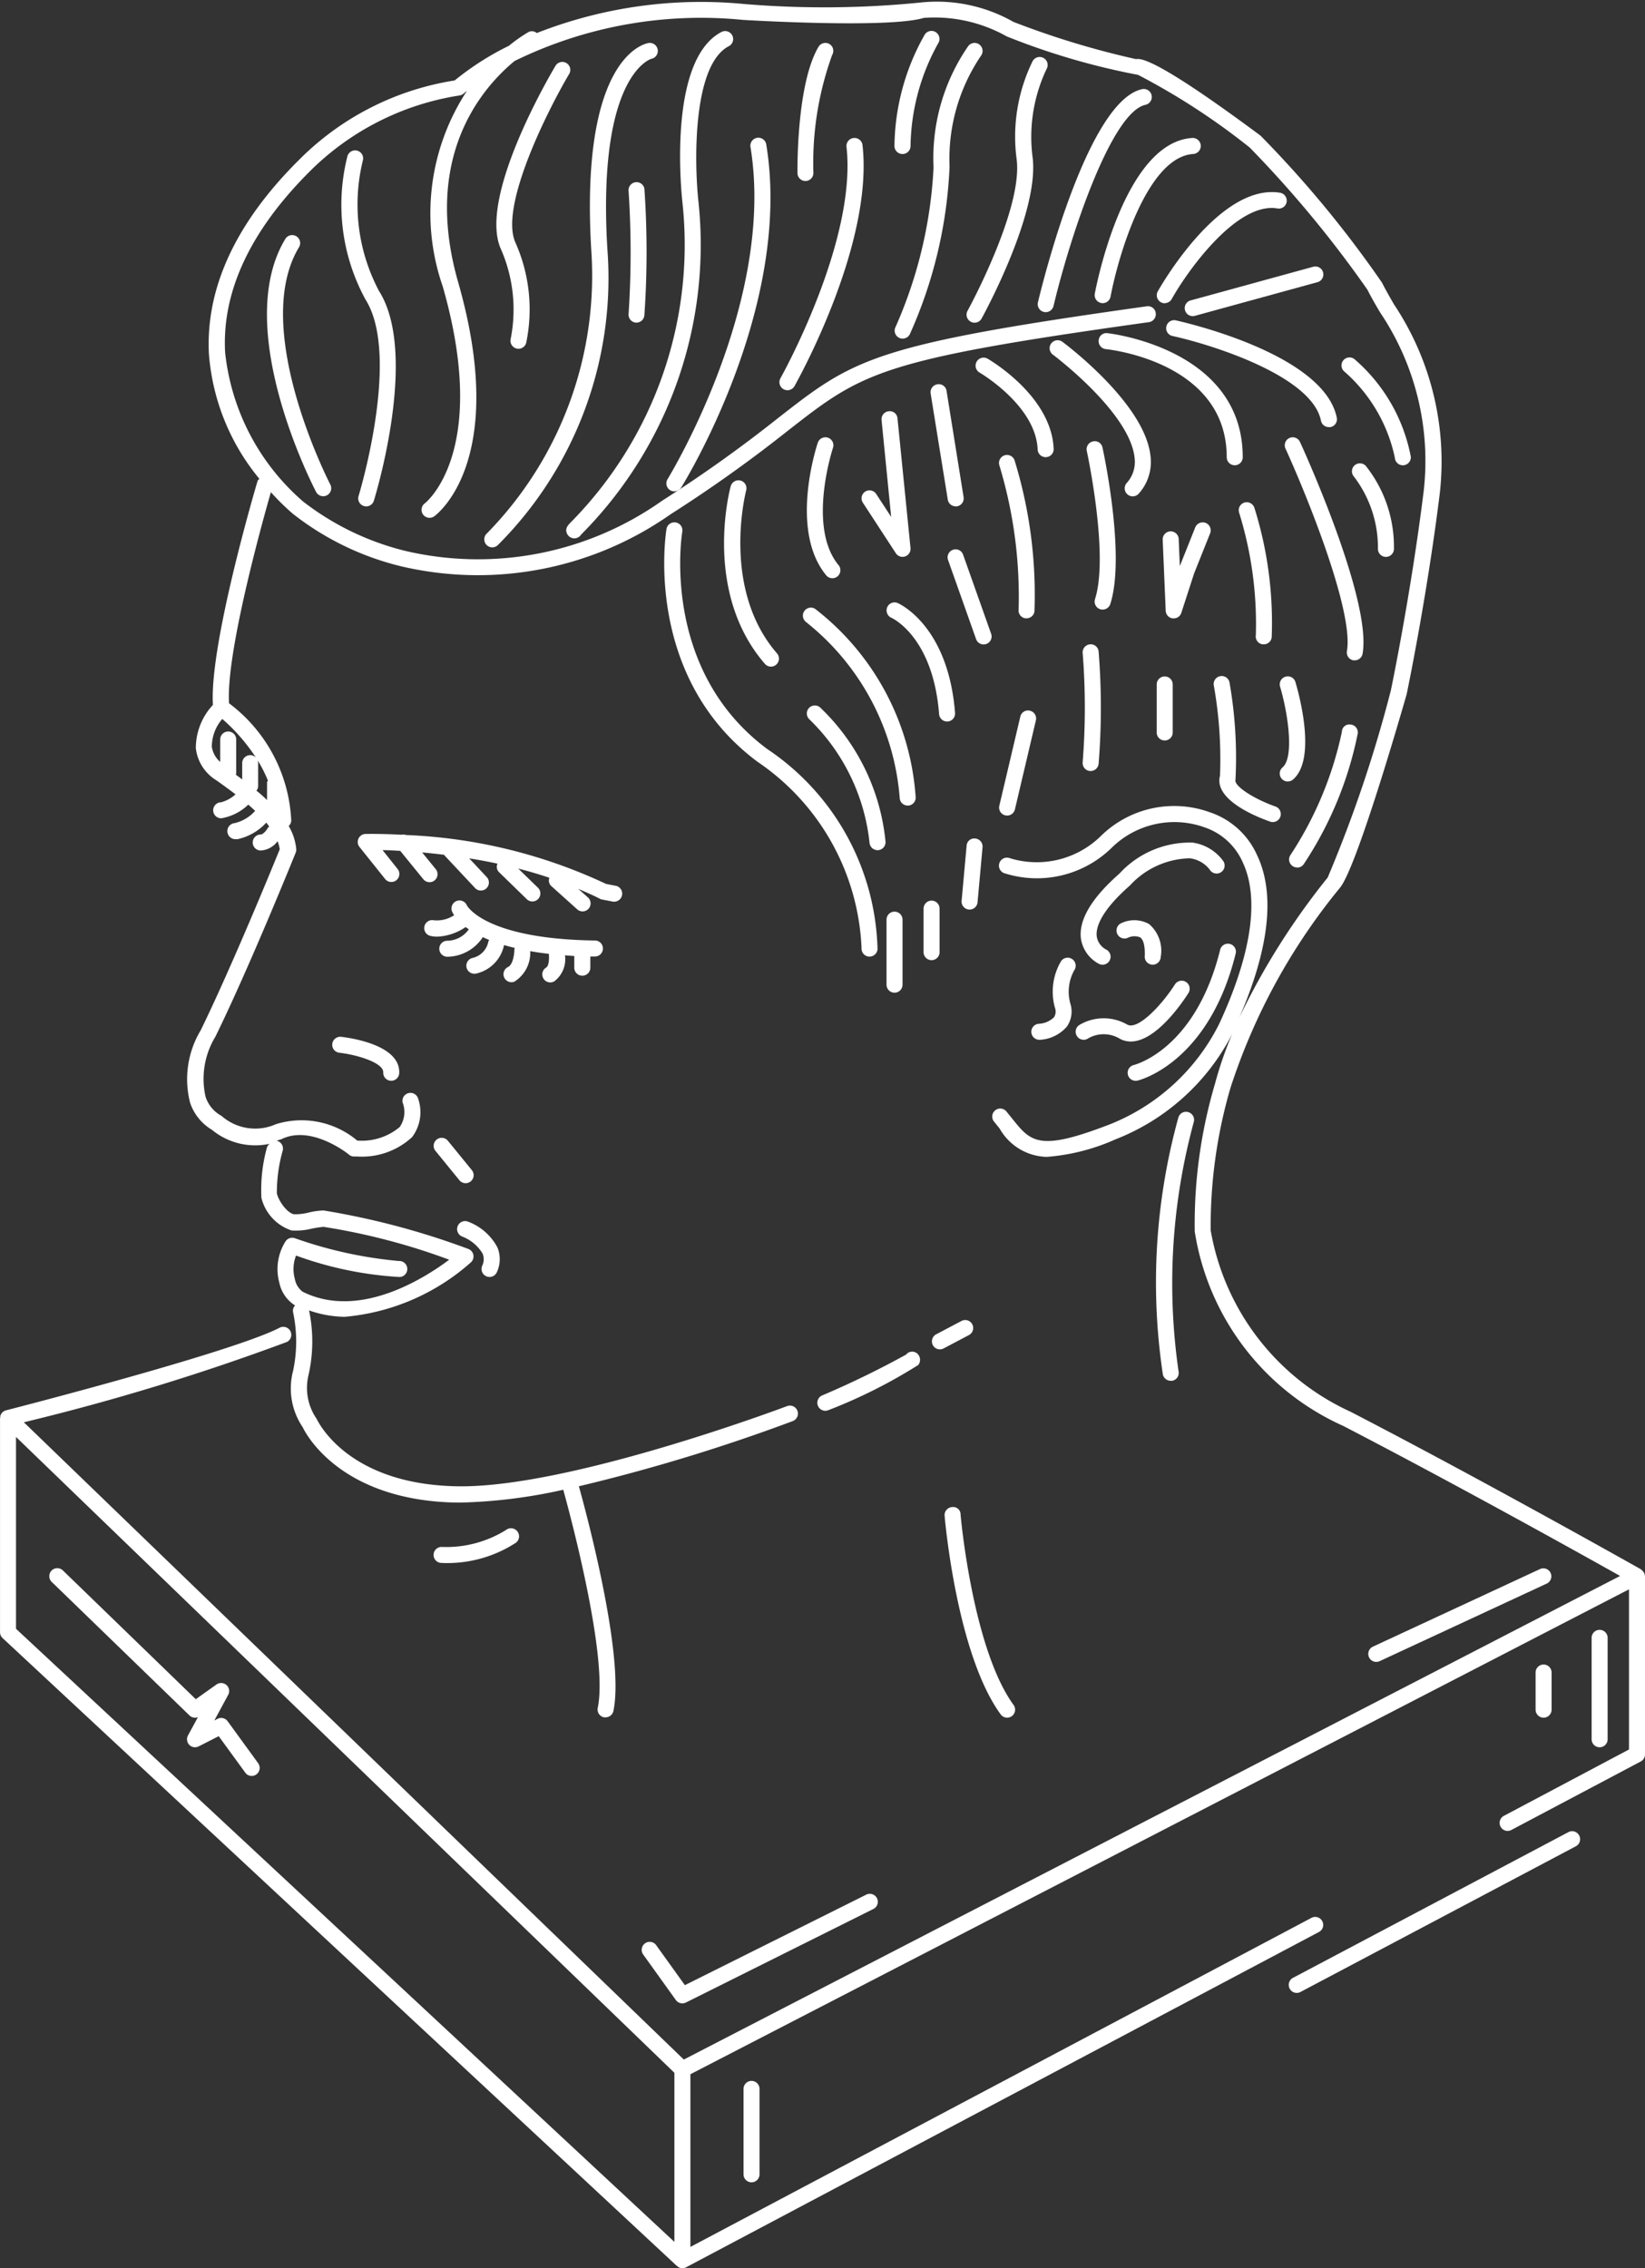 <svg id="Layer_1" data-name="Layer 1" xmlns="http://www.w3.org/2000/svg" viewBox="0 0 51.375 70.821"><rect x="0" y="0" width="51.375" height="70.821" fill="#333333" stroke="none"/><defs><style>.cls-1{fill:#fff;}</style></defs><title>male-statue</title><path class="cls-1" d="M17.937,16.809a.25.25,0,0,0,.213-.119l.062-.062a12.823,12.823,0,0,0,3.6-10.346c-.125-1.148-.2-4.256.958-4.844a.25.25,0,0,0-.227-.445c-1.667.848-1.279,4.886-1.229,5.337a12.328,12.328,0,0,1-3.456,9.946c-.123.123-.219.22-.153.379A.253.253,0,0,0,17.937,16.809Z"/><path class="cls-1" d="M21.062,15.34a.25.25,0,0,0,.212-.118c.142-.229,3.478-5.668,2.659-10.7a.25.25,0,1,0-.493.08c.788,4.848-2.557,10.3-2.591,10.359a.25.25,0,0,0,.212.382Z"/><path class="cls-1" d="M25.905,1.375a.25.25,0,0,0-.342.087c-.688,1.161-.658,3.831-.657,3.943a.25.25,0,0,0,.25.247h0a.25.25,0,0,0,.247-.253,9.894,9.894,0,0,1,.586-3.682A.249.249,0,0,0,25.905,1.375Z"/><path class="cls-1" d="M24.471,12.152a.25.25,0,0,0,.341-.095c.1-.179,2.474-4.419,2.125-7.526a.25.25,0,1,0-.5.056c.331,2.946-2.039,7.182-2.063,7.224A.25.25,0,0,0,24.471,12.152Z"/><path class="cls-1" d="M28.187,4.809a.25.25,0,0,0,.25-.25A6.782,6.782,0,0,1,29.3,1.353a.25.25,0,0,0-.418-.275,7.18,7.18,0,0,0-.947,3.481A.25.25,0,0,0,28.187,4.809Z"/><path class="cls-1" d="M30.588,1.391a.25.25,0,0,0-.35.049A6.151,6.151,0,0,0,29.156,5.23a14,14,0,0,1-1.2,5.009.25.25,0,0,0,.457.2A14.2,14.2,0,0,0,29.656,5.2a5.738,5.738,0,0,1,.981-3.459A.251.251,0,0,0,30.588,1.391Z"/><path class="cls-1" d="M15.209,16.653a.25.25,0,0,0,.331.375,11.789,11.789,0,0,0,3.428-9.265c-.322-5.44,1.365-5.924,1.376-5.927a.25.25,0,1,0-.1-.491c-.219.043-2.126.586-1.779,6.448A11.5,11.5,0,0,1,15.209,16.653Z"/><path class="cls-1" d="M17.69,1.969a.249.249,0,0,0-.342.087c-.25.421-2.421,4.158-1.7,5.731a4.7,4.7,0,0,1,.3,2.8.25.25,0,0,0,.484.124A5.12,5.12,0,0,0,16.1,7.58c-.519-1.132,1.034-4.187,1.675-5.269A.249.249,0,0,0,17.69,1.969Z"/><path class="cls-1" d="M11.364,15.8a.238.238,0,0,0,.073.011.249.249,0,0,0,.239-.176c.058-.187,1.4-4.6.16-6.551A5.761,5.761,0,0,1,11.335,5a.25.25,0,0,0-.482-.131,6.171,6.171,0,0,0,.561,4.481c1.112,1.756-.2,6.093-.215,6.136A.25.25,0,0,0,11.364,15.8Z"/><path class="cls-1" d="M9.254,7.376a.251.251,0,0,0-.343.084c-1.679,2.776.853,7.693.961,7.9a.25.25,0,0,0,.222.134.253.253,0,0,0,.116-.028.25.25,0,0,0,.106-.337c-.025-.048-2.511-4.874-.977-7.411A.25.25,0,0,0,9.254,7.376Z"/><path class="cls-1" d="M32.589,1.809a.251.251,0,0,0-.339.1,5.359,5.359,0,0,0-.5,3.06c.206,1.556-1.516,4.706-1.533,4.737a.25.25,0,0,0,.1.339.242.242,0,0,0,.12.031.249.249,0,0,0,.219-.129c.074-.135,1.818-3.326,1.592-5.044a4.936,4.936,0,0,1,.44-2.753A.251.251,0,0,0,32.589,1.809Z"/><path class="cls-1" d="M32.6,9.74a.24.24,0,0,0,.059.007.25.25,0,0,0,.243-.192c.554-2.309,1.823-6.056,2.872-6.282a.25.25,0,0,0-.105-.489c-1.7.367-3.1,6.013-3.253,6.655A.25.25,0,0,0,32.6,9.74Z"/><path class="cls-1" d="M34.392,9.461a.25.25,0,0,0,.292-.2c.225-1.207,1.127-4.36,2.582-4.453a.25.25,0,0,0-.031-.5c-2.139.136-3.007,4.667-3.043,4.86A.25.25,0,0,0,34.392,9.461Z"/><path class="cls-1" d="M36.375,9.465a.251.251,0,0,0,.219-.128c.481-.861,2.027-3.041,3.3-2.829a.245.245,0,0,0,.288-.2.25.25,0,0,0-.2-.289c-1.893-.312-3.745,2.939-3.823,3.078a.25.25,0,0,0,.219.372Z"/><path class="cls-1" d="M41,8.333,37.184,9.38a.25.25,0,0,0,.066.491.264.264,0,0,0,.066-.009l3.813-1.047A.25.25,0,1,0,41,8.333Z"/><path class="cls-1" d="M36.709,10a.25.25,0,0,0-.105.488c1.2.26,4.37,1.242,4.651,2.648a.25.25,0,0,0,.245.2.243.243,0,0,0,.049,0,.249.249,0,0,0,.2-.294C41.343,11.029,36.9,10.043,36.709,10Z"/><path class="cls-1" d="M34.313,10.627a.25.25,0,0,0,.224.274c.154.016,3.775.424,3.775,3.376a.25.25,0,1,0,.5,0c0-3.405-4.183-3.87-4.225-3.874A.241.241,0,0,0,34.313,10.627Z"/><path class="cls-1" d="M32.83,10.723a.251.251,0,0,0,.052.35c.024.018,2.4,1.8,2.552,3.217a.981.981,0,0,1-.246.792.25.25,0,0,0,.022.353.247.247,0,0,0,.165.063.251.251,0,0,0,.188-.084,1.473,1.473,0,0,0,.368-1.175c-.172-1.636-2.646-3.488-2.75-3.566A.253.253,0,0,0,32.83,10.723Z"/><path class="cls-1" d="M40.27,13.676a.25.25,0,0,0-.123.331c.608,1.328,2.139,5.052,1.919,6.322a.25.25,0,0,0,.2.289.22.22,0,0,0,.043,0,.249.249,0,0,0,.246-.208C42.85,18.732,40.694,14,40.6,13.8A.25.25,0,0,0,40.27,13.676Z"/><path class="cls-1" d="M30.844,11.2a.25.25,0,0,0-.25.434c.018.01,1.757,1.029,1.813,2.4a.25.25,0,0,0,.25.24h.01a.25.25,0,0,0,.24-.26C32.839,12.368,30.925,11.248,30.844,11.2Z"/><path class="cls-1" d="M21.106,16.313a.251.251,0,0,0-.29.2c-.008.046-.768,4.59,2.847,7.276a7.4,7.4,0,0,1,3.244,5.817.25.25,0,0,0,.236.263h.013a.251.251,0,0,0,.25-.236,7.75,7.75,0,0,0-3.445-6.246c-3.362-2.5-2.66-6.745-2.652-6.787A.25.25,0,0,0,21.106,16.313Z"/><path class="cls-1" d="M27.937,28.465a.25.25,0,0,0-.25.25v2.031a.25.25,0,0,0,.5,0V28.715A.25.25,0,0,0,27.937,28.465Z"/><path class="cls-1" d="M29.344,29.731V28.371a.25.25,0,1,0-.5,0v1.359a.25.25,0,0,0,.5,0Z"/><path class="cls-1" d="M30.281,28.4a.25.25,0,0,0,.249-.228l.156-1.719a.25.25,0,0,0-.227-.271.239.239,0,0,0-.271.227l-.156,1.719a.25.25,0,0,0,.227.271Z"/><path class="cls-1" d="M29.272,12a.251.251,0,0,0-.207.287L29.6,15.6a.25.25,0,0,0,.247.21l.04,0a.251.251,0,0,0,.207-.287l-.531-3.312A.246.246,0,0,0,29.272,12Z"/><path class="cls-1" d="M27.021,15.35a.25.25,0,0,0-.073.346l1.03,1.578a.25.25,0,0,0,.458-.162l-.406-4.047a.242.242,0,0,0-.274-.224.25.25,0,0,0-.224.273l.3,3.026-.469-.719A.25.25,0,0,0,27.021,15.35Z"/><path class="cls-1" d="M25.857,13.666a.252.252,0,0,0-.316.157c-.038.111-.9,2.742.267,4.146a.25.25,0,0,0,.384-.32c-.991-1.189-.185-3.642-.177-3.667A.25.25,0,0,0,25.857,13.666Z"/><path class="cls-1" d="M31.692,14.394a.25.25,0,1,0-.479.142,14.151,14.151,0,0,1,.6,4.486.249.249,0,0,0,.21.284l.037,0a.25.25,0,0,0,.247-.213A14.25,14.25,0,0,0,31.692,14.394Z"/><path class="cls-1" d="M34.676,18.858c.483-1.511-.214-4.747-.244-4.884a.246.246,0,0,0-.3-.191.25.25,0,0,0-.19.3c.007.032.7,3.242.256,4.625a.25.25,0,0,0,.162.314.258.258,0,0,0,.076.012A.251.251,0,0,0,34.676,18.858Z"/><path class="cls-1" d="M23.127,15.005a.252.252,0,0,0-.306.176c-.037.134-.866,3.311,1.063,5.542a.25.25,0,1,0,.378-.327c-1.753-2.027-.966-5.054-.958-5.084A.249.249,0,0,0,23.127,15.005Z"/><path class="cls-1" d="M25.176,19.425A7.779,7.779,0,0,1,28.1,24.932a.25.25,0,0,0,.248.221h.029a.25.25,0,0,0,.219-.277,8.126,8.126,0,0,0-3.144-5.869.25.25,0,0,0-.272.419Z"/><path class="cls-1" d="M25.612,22.088a.25.25,0,0,0-.327.379,6.292,6.292,0,0,1,1.872,3.852.251.251,0,0,0,.249.226h.024a.25.25,0,0,0,.225-.273A6.686,6.686,0,0,0,25.612,22.088Z"/><path class="cls-1" d="M28.037,18.83a.248.248,0,0,0-.327.128.251.251,0,0,0,.126.33c.054.024,1.306.618,1.493,3.01a.249.249,0,0,0,.249.23h.02a.25.25,0,0,0,.229-.269C29.615,19.546,28.1,18.858,28.037,18.83Z"/><path class="cls-1" d="M29.76,17.167a.25.25,0,0,0-.151.319l.875,2.469a.25.25,0,0,0,.235.167.257.257,0,0,0,.084-.014.25.25,0,0,0,.151-.319l-.875-2.469A.247.247,0,0,0,29.76,17.167Z"/><path class="cls-1" d="M31.865,22.377l-.655,2.781a.249.249,0,0,0,.186.3.238.238,0,0,0,.058.007.25.25,0,0,0,.243-.193l.655-2.781a.249.249,0,0,0-.186-.3A.246.246,0,0,0,31.865,22.377Z"/><path class="cls-1" d="M34.04,24.074h.022a.25.25,0,0,0,.249-.228,21.858,21.858,0,0,0,0-3.5.245.245,0,0,0-.271-.227.25.25,0,0,0-.227.271,21.722,21.722,0,0,1,0,3.408A.25.25,0,0,0,34.04,24.074Z"/><path class="cls-1" d="M36.894,19.136l.4-1.234.5-1.25a.251.251,0,0,0-.14-.325.253.253,0,0,0-.325.139l-.482,1.208-.035-.844a.25.25,0,0,0-.25-.239h-.011a.25.25,0,0,0-.239.261l.094,2.219a.25.25,0,0,0,.216.237l.034,0A.249.249,0,0,0,36.894,19.136Z"/><path class="cls-1" d="M39.432,20.119l.037,0a.25.25,0,0,0,.247-.213,11.962,11.962,0,0,0-.539-4.047.253.253,0,0,0-.312-.167.25.25,0,0,0-.167.312,11.708,11.708,0,0,1,.523,3.828A.249.249,0,0,0,39.432,20.119Z"/><path class="cls-1" d="M36.375,21.121a.25.25,0,0,0-.25.25v1.5a.25.25,0,0,0,.5,0v-1.5A.25.25,0,0,0,36.375,21.121Z"/><path class="cls-1" d="M40.219,24.4a.253.253,0,0,0,.163-.06c.741-.636.194-2.646.076-3.042a.247.247,0,0,0-.311-.169.25.25,0,0,0-.169.311c.254.857.444,2.206.077,2.521a.25.25,0,0,0,.163.44Z"/><path class="cls-1" d="M32.45,31.966a.25.25,0,0,0,.019.5h.018a1.2,1.2,0,0,0,.832-.411.822.822,0,0,0,.111-.712,1.377,1.377,0,0,1,.121-1.049.25.25,0,0,0-.413-.282,1.869,1.869,0,0,0-.192,1.452.327.327,0,0,1-.03.3A.727.727,0,0,1,32.45,31.966Z"/><path class="cls-1" d="M37.243,26.309a2.986,2.986,0,0,0-2.283.969c-.878.771-1.281,1.457-1.2,2.041a1.068,1.068,0,0,0,.569.78.247.247,0,0,0,.105.023.25.25,0,0,0,.105-.477.56.56,0,0,1-.286-.4c-.032-.229.059-.739,1.033-1.594a2.612,2.612,0,0,1,1.87-.852.92.92,0,0,1,.628.359.25.25,0,0,0,.424-.266A1.424,1.424,0,0,0,37.243,26.309Z"/><path class="cls-1" d="M35.409,33.254a.25.25,0,0,0,.06.493.267.267,0,0,0,.059-.007c.091-.022,2.22-.575,3.059-3.948a.25.25,0,1,0-.484-.121C37.342,32.724,35.5,33.231,35.409,33.254Z"/><path class="cls-1" d="M33.64,32.359a.248.248,0,0,0,.349.06.973.973,0,0,1,.99.018.716.716,0,0,0,.337.083c.793,0,1.624-1.235,1.8-1.514a.25.25,0,0,0-.422-.269c-.407.639-1.152,1.433-1.486,1.256a1.48,1.48,0,0,0-1.51.018A.25.25,0,0,0,33.64,32.359Z"/><path class="cls-1" d="M35.021,28.824a.25.25,0,1,0,.207.455.472.472,0,0,1,.38-.011c.106.072.158.288.143.591a.25.25,0,0,0,.237.262H36a.25.25,0,0,0,.25-.237,1.1,1.1,0,0,0-.361-1.03A.942.942,0,0,0,35.021,28.824Z"/><path class="cls-1" d="M39.667,25.654a.247.247,0,0,0,.083.014.25.25,0,0,0,.083-.486c-.691-.243-1.3-.647-1.248-.832a13.558,13.558,0,0,0-.182-3.016.25.25,0,1,0-.494.073,13.106,13.106,0,0,1,.193,2.813C37.9,24.973,39.25,25.508,39.667,25.654Z"/><path class="cls-1" d="M40.511,27.09a.25.25,0,0,0,.21-.114,11.428,11.428,0,0,0,1.685-4.086.249.249,0,0,0-.229-.268.234.234,0,0,0-.269.23A11.194,11.194,0,0,1,40.3,26.7a.25.25,0,0,0,.21.386Z"/><path class="cls-1" d="M43.812,14.528h.011a.251.251,0,0,0,.239-.261,5.333,5.333,0,0,0-1.74-3.035.25.25,0,1,0-.332.373,4.92,4.92,0,0,1,1.572,2.684A.251.251,0,0,0,43.812,14.528Z"/><path class="cls-1" d="M42.3,14.535a.251.251,0,0,0-.01.353,3.652,3.652,0,0,1,.744,2.259.25.25,0,0,0,.25.241h.01a.251.251,0,0,0,.24-.259,4.059,4.059,0,0,0-.882-2.586A.251.251,0,0,0,42.3,14.535Z"/><path class="cls-1" d="M10.654,32.373a.253.253,0,0,0-.277.22.25.25,0,0,0,.219.277c.584.068,1.386.32,1.373.615a.249.249,0,0,0,.238.261h.011a.25.25,0,0,0,.25-.239C12.508,32.632,10.964,32.409,10.654,32.373Z"/><path class="cls-1" d="M19.157,28.153a.25.25,0,0,0,.047-.5l-.276-.054a16.206,16.206,0,0,0-6.251-1.527.22.22,0,0,0-.135-.008c-.647-.034-1.072-.026-1.126-.025a.25.25,0,0,0-.189.406l.8,1a.25.25,0,1,0,.391-.312l-.47-.589c.155,0,.341.011.552.023l.716.88a.25.25,0,1,0,.388-.315l-.42-.516c.215.019.451.045.692.074,0,.006,0,.014.007.02l.953,1.017a.25.25,0,1,0,.365-.342l-.547-.584c.287.046.581.1.883.165a.235.235,0,0,0,.042.26l.875.852a.25.25,0,0,0,.349-.358l-.618-.6q.487.124.973.287a.235.235,0,0,0,.054.254l.813.73a.25.25,0,1,0,.334-.372l-.3-.267c.226.1.453.194.669.308a.256.256,0,0,0,.069.025l.313.061A.232.232,0,0,0,19.157,28.153Z"/><path class="cls-1" d="M18.187,30.465a.25.25,0,0,0,.25-.25v-.349c.049,0,.092,0,.143,0h0a.25.25,0,0,0,0-.5c-3.417-.047-3.99-1.073-4-1.1a.25.25,0,0,0-.459.2.739.739,0,0,0,.062.111.982.982,0,0,1-.63.158.25.25,0,0,0-.109.488,1,1,0,0,0,.214.023,1.69,1.69,0,0,0,.884-.3c.03.023.064.046.1.069a.831.831,0,0,1-.655.358h-.013a.25.25,0,1,0-.009.5h.022a1.341,1.341,0,0,0,1.092-.612c.063.03.128.059.2.088-.007.019-.025.03-.027.05a.65.65,0,0,1-.5.513.25.25,0,0,0,.064.492.246.246,0,0,0,.064-.008,1.147,1.147,0,0,0,.862-.888c.1.031.217.061.336.09,0,.012-.013.021-.013.034,0,.146-.04.492-.206.565a.25.25,0,0,0,.2.457,1.056,1.056,0,0,0,.5-.955c.181.032.374.06.582.084.015.164,0,.376-.084.428a.25.25,0,0,0,.128.464.246.246,0,0,0,.128-.036.866.866,0,0,0,.332-.81c.1.007.188.016.29.021v.366A.25.25,0,0,0,18.187,30.465Z"/><path class="cls-1" d="M25.778,44.049a.254.254,0,0,0,.1-.021,16.157,16.157,0,0,0,2.8-1.408.261.261,0,0,0-.035-.36.241.241,0,0,0-.344.035,28.47,28.47,0,0,1-2.623,1.276.25.25,0,0,0,.1.479Z"/><path class="cls-1" d="M29.354,42.132a.239.239,0,0,0,.116-.029l.791-.417a.249.249,0,0,0-.232-.441l-.791.417a.25.25,0,0,0,.116.471Z"/><path class="cls-1" d="M37.111,34.725a.247.247,0,0,0-.31.171,19.316,19.316,0,0,0-.484,8.017.25.25,0,0,0,.245.2.308.308,0,0,0,.051,0,.251.251,0,0,0,.194-.3,19.185,19.185,0,0,1,.475-7.776A.25.25,0,0,0,37.111,34.725Z"/><path class="cls-1" d="M14.7,36.888a.25.25,0,0,0,.036-.352l-.748-.917a.25.25,0,0,0-.388.316l.748.917a.25.25,0,0,0,.352.035Z"/><path class="cls-1" d="M51.372,49.208a.241.241,0,0,0-.062-.148.214.214,0,0,0-.03-.029c-.012-.01-.019-.025-.033-.032-.049-.027-4.886-2.756-9.07-4.92a7.662,7.662,0,0,1-4.366-5.662,15.382,15.382,0,0,1,.618-4.45,19.156,19.156,0,0,1,3.418-6.246c.52-.617,1.922-5.478,2.085-6.047.006-.03.632-3.017,1.034-6.271a8.844,8.844,0,0,0-1.431-5.9c-.142-.247-.271-.472-.375-.679a34.214,34.214,0,0,0-3.793-4.589c-2.239-1.663-3.549-2.469-3.884-2.388A26.636,26.636,0,0,1,31.649.683a4.841,4.841,0,0,0-2.94-.6,30.186,30.186,0,0,1-5.47.042,14.019,14.019,0,0,0-6.475.907A.235.235,0,0,0,16.506,1a4.888,4.888,0,0,0-.613.43A8.751,8.751,0,0,0,14.2,2.512,8.765,8.765,0,0,0,9.324,5.007c-1.964,1.954-2.9,3.984-2.8,6.033A6.945,6.945,0,0,0,8.1,14.95c-.019.024-.047.038-.056.069-.063.212-1.512,5.124-1.394,6.991a1.98,1.98,0,0,0-.534,1.349,1.349,1.349,0,0,0,.633,1c.208.146.412.295.607.444a1.107,1.107,0,0,1-.448.247.25.25,0,0,0,0,.5,1.589,1.589,0,0,0,.846-.426c.075.064.145.129.214.194a1.228,1.228,0,0,1-.641.383.25.25,0,0,0,.049.5.246.246,0,0,0,.05,0,1.715,1.715,0,0,0,.89-.515c.034.041.062.081.093.122-.012.015-.032.018-.041.036-.037.073-.147.21-.225.212a.25.25,0,0,0,0,.5h0a.7.7,0,0,0,.526-.291,1.141,1.141,0,0,1,.068.252c-.19.469-1.5,3.67-2.469,5.653a2.96,2.96,0,0,0-.33,2.265,1.565,1.565,0,0,0,.682.843,2.127,2.127,0,0,0,1.8.436.236.236,0,0,0-.082.111A4.958,4.958,0,0,0,8.164,37.4a1.433,1.433,0,0,0,.943,1.02,2.091,2.091,0,0,0,.641-.06,3.367,3.367,0,0,1,.358-.053,20.212,20.212,0,0,1,3.923,1.026c-.792.593-2.819,1.875-4.576,1a.64.64,0,0,1-.245-.4,1.158,1.158,0,0,1,.038-.73,11.27,11.27,0,0,0,3.24.67.25.25,0,1,0-.032-.5,13.28,13.28,0,0,1-3.247-.712.25.25,0,0,0-.29.1,1.623,1.623,0,0,0-.191,1.3,1.094,1.094,0,0,0,.49.7.237.237,0,0,0-.063.211,4.381,4.381,0,0,1,0,1.832,2.155,2.155,0,0,0,.3,1.757c.043.094,1.087,2.291,4.807,2.355H14.4a16.4,16.4,0,0,0,3.191-.4c.176.634,1.413,5.187,1.078,6.805a.25.25,0,0,0,.194.3.3.3,0,0,0,.051,0,.25.25,0,0,0,.244-.2c.358-1.73-.867-6.253-1.079-7.014a56.293,56.293,0,0,0,6.673-2.033.25.25,0,1,0-.178-.467c-.068.025-6.816,2.567-10.3,2.5-3.387-.059-4.323-1.981-4.387-2.108a1.7,1.7,0,0,1-.252-1.363,4.731,4.731,0,0,0,.017-2.02,3.484,3.484,0,0,0,1.109.2,6.818,6.818,0,0,0,3.945-1.7.25.25,0,0,0-.084-.421,23.981,23.981,0,0,0-4.518-1.2,2.3,2.3,0,0,0-.452.062,1.75,1.75,0,0,1-.467.057c-.206-.033-.472-.39-.538-.648a4.794,4.794,0,0,1,.184-1.346.25.25,0,0,0-.183-.3c-.006,0-.012,0-.018,0,.064-.022.125-.035.191-.065.934-.429,2.07.486,2.081.5a.253.253,0,0,0,.145.056c.009,0,.053,0,.122,0a2.308,2.308,0,0,0,1.7-.605,1.294,1.294,0,0,0,.187-1.211.25.25,0,0,0-.482.13.819.819,0,0,1-.091.765,1.837,1.837,0,0,1-1.328.422,2.7,2.7,0,0,0-2.537-.511,1.593,1.593,0,0,1-1.677-.239.265.265,0,0,0-.062-.042,1.041,1.041,0,0,1-.459-.575,2.534,2.534,0,0,1,.308-1.878c1.054-2.148,2.493-5.708,2.507-5.744a.25.25,0,0,0,.017-.113,1.737,1.737,0,0,0-.236-.719.246.246,0,0,0,.08-.171,4.86,4.86,0,0,0-1.943-3.661c-.1-1.553,1.025-5.611,1.307-6.591a7.387,7.387,0,0,0,.692.679,8.848,8.848,0,0,0,3.367,1.633,10.48,10.48,0,0,0,8.431-1.627,43.315,43.315,0,0,0,3.66-2.608c2.343-1.827,2.831-2.208,11.271-3.386a.251.251,0,0,0,.214-.282.244.244,0,0,0-.282-.213c-8.574,1.2-9.138,1.636-11.51,3.487a42.908,42.908,0,0,1-3.622,2.582,9.961,9.961,0,0,1-8.015,1.57,8.528,8.528,0,0,1-3.194-1.539,7.151,7.151,0,0,1-2.442-4.669c-.1-1.9.792-3.8,2.661-5.66a8.449,8.449,0,0,1,4.666-2.355.249.249,0,0,0,.127-.062s.041-.036.1-.082a6.96,6.96,0,0,0-.757,6.107c1.48,5.166-.529,6.75-.563,6.776a.25.25,0,0,0,.293.405c.1-.069,2.343-1.76.75-7.319-1.108-3.867.7-6.022,1.763-6.9A13.24,13.24,0,0,1,23.2.621c.186.012,4.558.269,5.651-.062a4.6,4.6,0,0,1,2.593.579,22.013,22.013,0,0,0,4.1,1.2,21.437,21.437,0,0,1,3.486,2.269,35.221,35.221,0,0,1,3.676,4.439c.107.215.242.448.39.7a8.3,8.3,0,0,1,1.367,5.59c-.4,3.232-1.021,6.2-1.023,6.212A41.431,41.431,0,0,1,41.465,27.4,22.379,22.379,0,0,0,38.7,31.784c.941-2.165,1.135-3.879.558-5.087a2.474,2.474,0,0,0-1.473-1.335,3.266,3.266,0,0,0-3.391.729,2.86,2.86,0,0,1-2.852.706.25.25,0,0,0-.187.464,3.34,3.34,0,0,0,3.368-.794,2.79,2.79,0,0,1,2.9-.633,2,2,0,0,1,1.189,1.091c.528,1.123.276,2.862-.732,5.037a6.5,6.5,0,0,1-3.423,3.146c-2.214.855-2.458.552-3.046-.182l-.172-.212a.25.25,0,1,0-.385.318l.166.206a1.737,1.737,0,0,0,1.471.884,6.432,6.432,0,0,0,2.146-.547A6.926,6.926,0,0,0,38.48,32.29a11.707,11.707,0,0,0-.535,1.55,15.443,15.443,0,0,0-.632,4.613,8.008,8.008,0,0,0,4.634,6.068c3.475,1.8,7.4,3.984,8.65,4.686l-29.241,15.1L.745,44.409A71.5,71.5,0,0,0,8.963,41.9a.25.25,0,0,0-.232-.443C7.259,42.224.259,44.018.188,44.036a.249.249,0,0,0-.114.065v0a.252.252,0,0,0-.064.11.242.242,0,0,0,0,.044c0,.008-.009.013-.009.021v6.688a.249.249,0,0,0,.08.183L21.142,70.754c.005,0,.013,0,.018.007s.014.018.024.024a.244.244,0,0,0,.129.036.25.25,0,0,0,.117-.029L41.18,60.33a.25.25,0,1,0-.234-.441L21.562,70.157V64.765l29.313-15.14v5L46.98,56.691a.25.25,0,1,0,.234.441L51.242,55a.248.248,0,0,0,.133-.221V49.215ZM7.99,23.651a4.113,4.113,0,0,1,.376.719c-.007.023-.026.039-.026.064v.547c-.1-.1-.214-.2-.331-.293a.238.238,0,0,0,.053-.129v-.734A.249.249,0,0,0,7.99,23.651Zm0,0a.25.25,0,0,0-.426.177v.508l-.2-.148c0-.012.013-.019.013-.032V23.09a.25.25,0,0,0-.5,0v.7a.782.782,0,0,1-.262-.475,1.337,1.337,0,0,1,.327-.867A5.8,5.8,0,0,1,7.988,23.647ZM.5,44.867,21.062,64.72V70L.5,50.857Z"/><path class="cls-1" d="M15.189,39.851a.258.258,0,0,0,.1.021.251.251,0,0,0,.229-.15.968.968,0,0,0,.017-.773,1.721,1.721,0,0,0-.906-.8.25.25,0,1,0-.182.465,1.284,1.284,0,0,1,.626.529.468.468,0,0,1-.015.382A.251.251,0,0,0,15.189,39.851Z"/><path class="cls-1" d="M42.984,51.89a.254.254,0,0,0,.105-.023l5.224-2.425a.25.25,0,0,0-.211-.453l-5.224,2.425a.25.25,0,0,0,.105.477Z"/><path class="cls-1" d="M50.208,54.306V51.14a.25.25,0,0,0-.5,0v3.166a.25.25,0,0,0,.5,0Z"/><path class="cls-1" d="M48.458,53.382V52.223a.25.25,0,0,0-.5,0v1.159a.25.25,0,0,0,.5,0Z"/><path class="cls-1" d="M20.5,60.745a.25.25,0,1,0-.406.291l1.016,1.416a.25.25,0,0,0,.2.1.254.254,0,0,0,.112-.026l5.845-2.916a.25.25,0,1,0-.223-.447l-5.655,2.821Z"/><path class="cls-1" d="M31.453,53.632a.25.25,0,0,0,.2-.4C30.373,51.472,30,47.327,30,47.285a.232.232,0,0,0-.271-.228.25.25,0,0,0-.228.271c.015.176.386,4.326,1.75,6.2A.251.251,0,0,0,31.453,53.632Z"/><path class="cls-1" d="M16.112,48.17a.25.25,0,0,0-.306-.4,3.528,3.528,0,0,1-2.015.531.25.25,0,0,0,0,.5A3.935,3.935,0,0,0,16.112,48.17Z"/><path class="cls-1" d="M8.079,55.076l-.97-1.333a.249.249,0,0,0-.315-.075l-.1.051.433-.8a.249.249,0,0,0-.054-.306.253.253,0,0,0-.311-.018l-.648.46L1.965,49.036a.25.25,0,1,0-.348.359l4.3,4.167a.247.247,0,0,0,.265.053l-.311.572a.25.25,0,0,0,.333.342l.627-.319.845,1.161a.25.25,0,0,0,.4-.295Z"/><path class="cls-1" d="M19.86,10.074h.015a.25.25,0,0,0,.25-.235,28.7,28.7,0,0,0,0-3.95.25.25,0,0,0-.494.073,29.054,29.054,0,0,1,0,3.847A.25.25,0,0,0,19.86,10.074Z"/><path class="cls-1" d="M23.221,65.223V67.89a.25.25,0,0,0,.5,0V65.223a.25.25,0,0,0-.5,0Z"/><path class="cls-1" d="M48.994,57.2l-8.6,4.549a.25.25,0,1,0,.234.441l8.6-4.549a.25.25,0,0,0-.234-.441Z"/></svg>